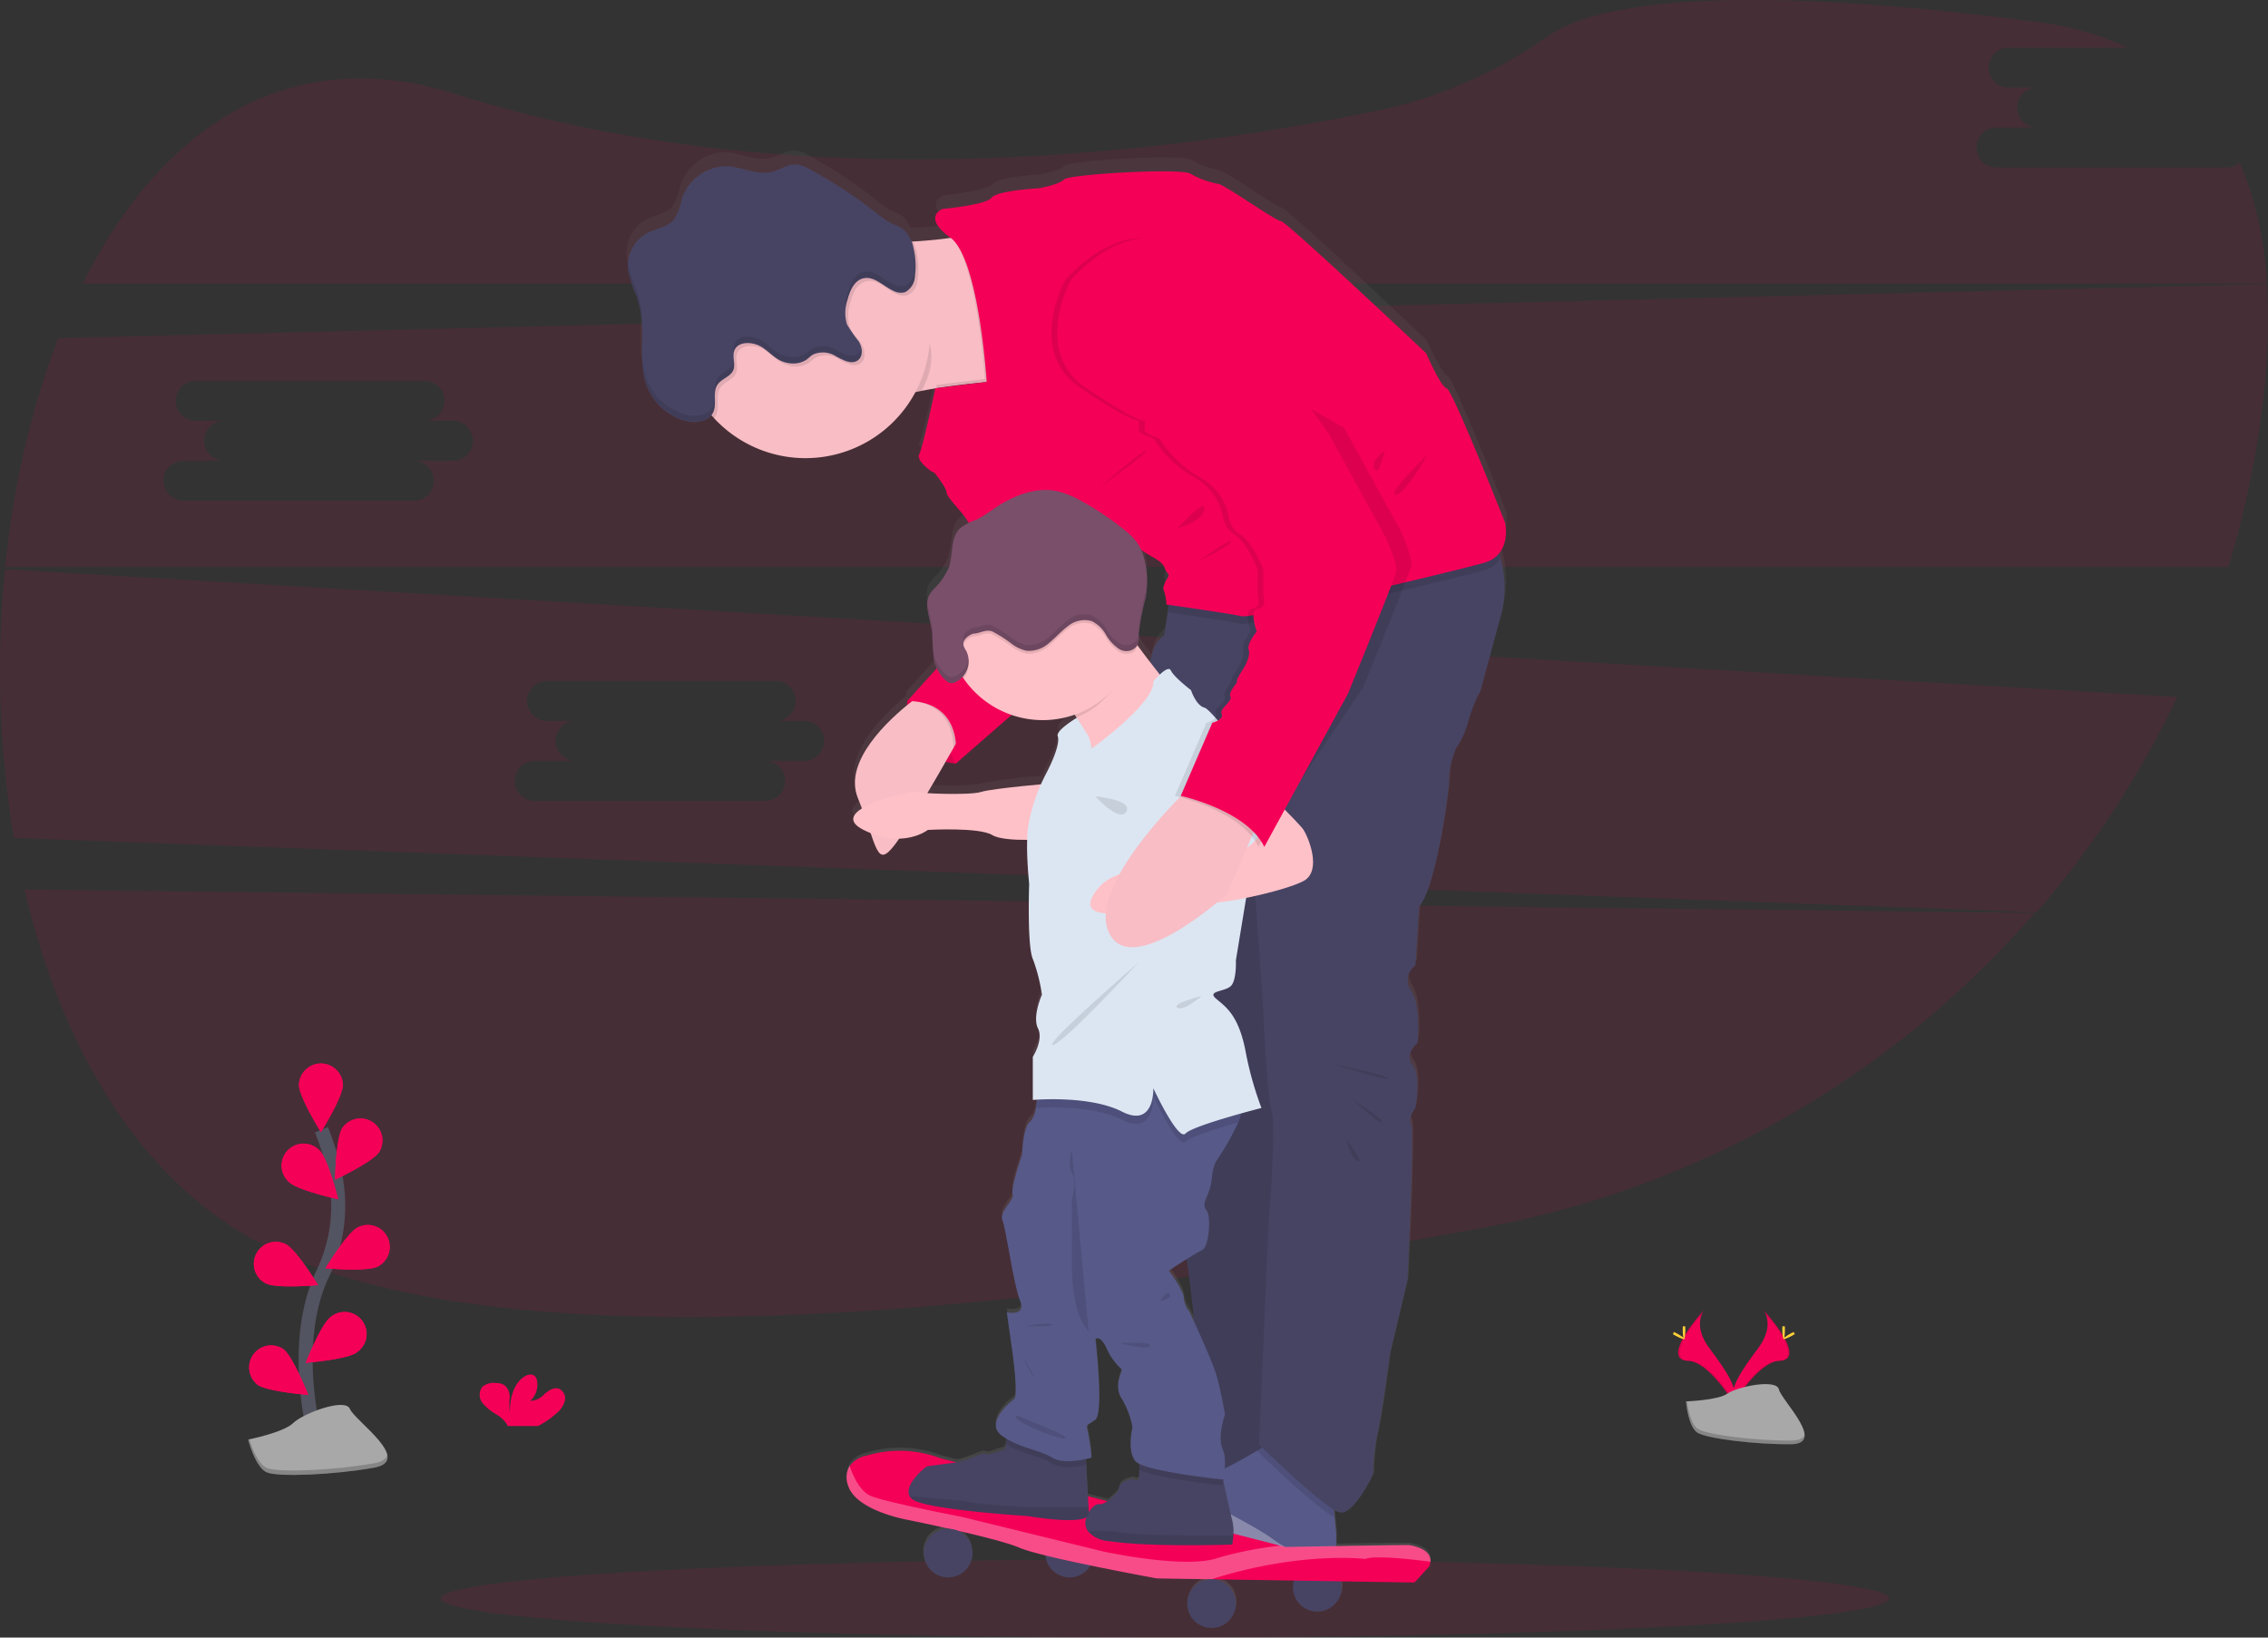 <svg xmlns="http://www.w3.org/2000/svg" xmlns:xlink="http://www.w3.org/1999/xlink" width="324" height="234" viewBox="0 0 324 234">
  <rect x="0" y="0" width="324" height="234" fill="#333333" stroke="none"/>
  <defs>
    <linearGradient id="linear-gradient" x1="0.5" y1="1.001" x2="0.5" gradientUnits="objectBoundingBox">
      <stop offset="0" stop-color="gray" stop-opacity="0.251"/>
      <stop offset="0.54" stop-color="gray" stop-opacity="0.122"/>
      <stop offset="1" stop-color="gray" stop-opacity="0.102"/>
    </linearGradient>
  </defs>
  <g id="undraw_fatherhood_7i19-2" transform="translate(0.01 0.003)">
    <path id="Path_504" data-name="Path 504" d="M63.3,484.53c5.124,22,15.972,41.016,33.113,50.246,35.63,19.156,115.98,9.274,175.944-2.075a137.175,137.175,0,0,0,78.085-44.835Z" transform="translate(-59.793 -357.411)" fill="#f50057" opacity="0.1"/>
    <path id="Path_505" data-name="Path 505" d="M397.649,78.488H364.734a2.855,2.855,0,0,1,0-5.71h5.69a2.859,2.859,0,0,1,0-5.713h-4.063a2.859,2.859,0,0,1,0-5.713H383.54a45.31,45.31,0,0,0-13.4-3.709C323.295,51.6,306.57,55.6,300.671,59.717a65.465,65.465,0,0,1-24.077,10.6c-28.9,5.986-82.952,13.191-131.942-2.307C120.3,60.3,102.209,73.32,91.36,95.07h312A51.224,51.224,0,0,0,399.5,77.8,2.816,2.816,0,0,1,397.649,78.488Z" transform="translate(-79.534 -54.56)" fill="#f50057" opacity="0.1"/>
    <path id="Path_506" data-name="Path 506" d="M52.149,329.66a146.2,146.2,0,0,0,1.276,38.38L342.4,378.654a136.4,136.4,0,0,0,20.079-30.749Zm114.295,27.378h-5.69a2.855,2.855,0,0,1,0,5.71H127.84a2.855,2.855,0,0,1,0-5.71h5.69a2.859,2.859,0,0,1,0-5.713h-4.063a2.859,2.859,0,0,1,0-5.713h32.914a2.859,2.859,0,0,1,0,5.713h4.063a2.859,2.859,0,0,1,0,5.713Z" transform="translate(-51.45 -248.313)" fill="#f50057" opacity="0.1"/>
    <path id="Path_507" data-name="Path 507" d="M377.095,191.84,61.551,199.549A126.813,126.813,0,0,0,54,232.26H371.566a135.975,135.975,0,0,0,4.586-20.852A99.182,99.182,0,0,0,377.095,191.84ZM118.061,217.089H112.37a2.855,2.855,0,0,1,0,5.71H79.451a2.855,2.855,0,0,1,0-5.71h5.691a2.859,2.859,0,0,1,0-5.713H81.078a2.859,2.859,0,0,1,0-5.713H114a2.859,2.859,0,0,1,0,5.713h4.064a2.859,2.859,0,0,1,0,5.713Z" transform="translate(-53.251 -151.243)" fill="#f50057" opacity="0.1"/>
    <ellipse id="Ellipse_6" data-name="Ellipse 6" cx="103.423" cy="5.598" rx="103.423" ry="5.598" transform="translate(62.989 222.802)" fill="#f50057" opacity="0.1"/>
    <path id="Path_508" data-name="Path 508" d="M894.013,687.74s1.628,2.132-.753,5.337-4.344,5.93-3.558,7.937c0,0,3.59-5.974,6.523-6.057S897.227,691.333,894.013,687.74Z" transform="translate(-642.056 -500.502)" fill="#f50057"/>
    <path id="Path_509" data-name="Path 509" d="M894.248,687.74a2.753,2.753,0,0,1,.332.667c2.852,3.353,4.37,6.481,1.631,6.558-2.556.074-5.618,4.64-6.351,5.793a2.287,2.287,0,0,0,.086.264s3.59-5.974,6.523-6.057S897.462,691.333,894.248,687.74Z" transform="translate(-642.29 -500.502)" opacity="0.1"/>
    <path id="Path_510" data-name="Path 510" d="M913.977,695.761c0,.75-.083,1.358-.187,1.358s-.19-.608-.19-1.358.107-.4.211-.4S913.977,695.01,913.977,695.761Z" transform="translate(-658.996 -505.806)" fill="#ffd037"/>
    <path id="Path_511" data-name="Path 511" d="M915.322,698.7c-.658.359-1.23.575-1.281.483s.445-.457,1.1-.815.4-.1.448,0S915.981,698.338,915.322,698.7Z" transform="translate(-659.308 -507.847)" fill="#ffd037"/>
    <path id="Path_512" data-name="Path 512" d="M866.963,687.74s-1.628,2.132.753,5.337,4.341,5.93,3.558,7.937c0,0-3.593-5.974-6.523-6.057S863.746,691.333,866.963,687.74Z" transform="translate(-623.578 -500.502)" fill="#f50057"/>
    <path id="Path_513" data-name="Path 513" d="M866.948,687.74a2.626,2.626,0,0,0-.332.667c-2.852,3.353-4.373,6.481-1.631,6.558,2.553.074,5.633,4.64,6.351,5.793-.024.089-.053.175-.086.264,0,0-3.593-5.974-6.523-6.057S863.731,691.333,866.948,687.74Z" transform="translate(-623.562 -500.502)" opacity="0.1"/>
    <path id="Path_514" data-name="Path 514" d="M865.43,695.761c0,.75.083,1.358.187,1.358s.19-.608.19-1.358-.107-.4-.21-.4S865.43,695.01,865.43,695.761Z" transform="translate(-625.051 -505.806)" fill="#ffd037"/>
    <path id="Path_515" data-name="Path 515" d="M860.971,698.7c.658.359,1.233.575,1.284.483s-.445-.457-1.1-.815-.4-.1-.448,0S860.313,698.338,860.971,698.7Z" transform="translate(-621.631 -507.847)" fill="#ffd037"/>
    <path id="Path_516" data-name="Path 516" d="M867.18,725.749s4.554-.142,5.93-1.118,7.006-2.147,7.347-.593,6.843,7.795,1.7,7.836-11.945-.8-13.315-1.634S867.18,725.749,867.18,725.749Z" transform="translate(-626.336 -525.507)" fill="#a8a8a8"/>
    <path id="Path_517" data-name="Path 517" d="M882.254,737.181c-5.141.042-11.945-.8-13.315-1.634-1.044-.637-1.459-2.917-1.6-3.967h-.151s.3,3.67,1.657,4.507,8.174,1.675,13.315,1.634c1.482,0,2-.54,1.969-1.322C883.924,736.878,883.357,737.172,882.254,737.181Z" transform="translate(-626.343 -531.344)" opacity="0.2"/>
    <path id="Path_518" data-name="Path 518" d="M294.52,724.181a3.478,3.478,0,0,0,1.138-1.717,1.538,1.538,0,0,0-.795-1.746c-.729-.279-1.509.228-2.1.738a2.8,2.8,0,0,1-2.04.984,3.1,3.1,0,0,0,.961-2.909,1.221,1.221,0,0,0-.267-.593c-.406-.433-1.139-.249-1.625.092-1.542,1.085-1.972,3.181-1.981,5.064a9.52,9.52,0,0,1-.027-2.075,2.144,2.144,0,0,0-.783-1.847,2.371,2.371,0,0,0-1.186-.279,2.478,2.478,0,0,0-1.939.548,1.907,1.907,0,0,0,.077,2.372,7.691,7.691,0,0,0,2,1.607,4.446,4.446,0,0,1,1.435,1.367,1.709,1.709,0,0,1,.107.246h4.344A12.087,12.087,0,0,0,294.52,724.181Z" transform="translate(-214.985 -522.273)" fill="#f50057"/>
    <path id="Path_519" data-name="Path 519" d="M200.355,645.862s-4.169-14.145.78-24.555a22.343,22.343,0,0,0,1.814-14.021,37.423,37.423,0,0,0-1.983-6.576" transform="translate(-155.058 -439.275)" fill="none" stroke="#535461" stroke-miterlimit="10" stroke-width="2"/>
    <path id="Path_520" data-name="Path 520" d="M201.767,571.289c0,1.734-3.137,6.763-3.137,6.763s-3.14-5.04-3.14-6.763a3.14,3.14,0,0,1,6.277,0Z" transform="translate(-152.791 -416.278)" fill="#f50057"/>
    <path id="Path_521" data-name="Path 521" d="M219.189,599.572c-.94,1.456-6.309,3.97-6.309,3.97s.1-5.93,1.041-7.383a3.14,3.14,0,0,1,5.269,3.413Z" transform="translate(-165.025 -434.974)" fill="#f50057"/>
    <path id="Path_522" data-name="Path 522" d="M215.721,652.147c-1.548.78-7.451.24-7.451.24s3.078-5.067,4.625-5.847a3.139,3.139,0,1,1,2.826,5.607Z" transform="translate(-161.782 -471.167)" fill="#f50057"/>
    <path id="Path_523" data-name="Path 523" d="M206.062,694.3c-1.393,1.032-7.3,1.482-7.3,1.482s2.176-5.512,3.558-6.543a3.14,3.14,0,1,1,3.733,5.04Z" transform="translate(-155.091 -501.057)" fill="#f50057"/>
    <path id="Path_524" data-name="Path 524" d="M188.247,612.493c1.242,1.207,7.036,2.461,7.036,2.461s-1.42-5.755-2.668-6.964a3.14,3.14,0,1,0-4.373,4.5Z" transform="translate(-146.98 -443.597)" fill="#f50057"/>
    <path id="Path_525" data-name="Path 525" d="M175.47,660.287c1.548.78,7.451.24,7.451.24s-3.078-5.064-4.625-5.847a3.139,3.139,0,1,0-2.826,5.607Z" transform="translate(-137.491 -476.899)" fill="#f50057"/>
    <path id="Path_526" data-name="Path 526" d="M172.623,710.208c1.393,1.029,7.3,1.482,7.3,1.482s-2.173-5.512-3.558-6.543a3.14,3.14,0,0,0-3.733,5.04Z" transform="translate(-135.901 -512.376)" fill="#f50057"/>
    <path id="Path_527" data-name="Path 527" d="M201.767,571.289c0,1.734-3.137,6.763-3.137,6.763s-3.14-5.04-3.14-6.763a3.14,3.14,0,0,1,6.277,0Z" transform="translate(-152.791 -416.278)" fill="#f50057"/>
    <path id="Path_528" data-name="Path 528" d="M219.189,599.572c-.94,1.456-6.309,3.97-6.309,3.97s.1-5.93,1.041-7.383a3.14,3.14,0,0,1,5.269,3.413Z" transform="translate(-165.025 -434.974)" fill="#f50057"/>
    <path id="Path_529" data-name="Path 529" d="M215.721,652.147c-1.548.78-7.451.24-7.451.24s3.078-5.067,4.625-5.847a3.139,3.139,0,1,1,2.826,5.607Z" transform="translate(-161.782 -471.167)" fill="#f50057"/>
    <path id="Path_530" data-name="Path 530" d="M206.062,694.3c-1.393,1.032-7.3,1.482-7.3,1.482s2.176-5.512,3.558-6.543a3.14,3.14,0,1,1,3.733,5.04Z" transform="translate(-155.091 -501.057)" fill="#f50057"/>
    <path id="Path_531" data-name="Path 531" d="M188.247,612.493c1.242,1.207,7.036,2.461,7.036,2.461s-1.42-5.755-2.668-6.964a3.14,3.14,0,1,0-4.373,4.5Z" transform="translate(-146.98 -443.597)" fill="#f50057"/>
    <path id="Path_532" data-name="Path 532" d="M175.47,660.287c1.548.78,7.451.24,7.451.24s-3.078-5.064-4.625-5.847a3.139,3.139,0,1,0-2.826,5.607Z" transform="translate(-137.491 -476.899)" fill="#f50057"/>
    <path id="Path_533" data-name="Path 533" d="M172.623,710.208c1.393,1.029,7.3,1.482,7.3,1.482s-2.173-5.512-3.558-6.543a3.14,3.14,0,0,0-3.733,5.04Z" transform="translate(-135.901 -512.376)" fill="#f50057"/>
    <path id="Path_534" data-name="Path 534" d="M171,738.256s5.076-1.008,6.428-2.351,7.442-3.694,8.118-2.016,9.132,7.388,3.38,8.4-13.529,1.343-15.219.67S171,738.256,171,738.256Z" transform="translate(-135.562 -532.559)" fill="#a8a8a8"/>
    <path id="Path_535" data-name="Path 535" d="M188.934,753.309c-5.749,1.008-13.529,1.343-15.219.673-1.287-.513-2.182-2.965-2.535-4.112l-.181.039s1.017,4.029,2.707,4.7,9.47.335,15.219-.67c1.66-.3,2.135-.975,1.957-1.838C190.749,752.66,190.171,753.093,188.934,753.309Z" transform="translate(-135.562 -544.211)" opacity="0.2"/>
    <path id="Path_536" data-name="Path 536" d="M479.914,183.1c1.592-1.775.97-4.541.97-4.541s-7.513-19.1-8.346-19.313-2.923-5.029-2.923-5.029-20.034-19-20.754-19-8.035-5.247-8.972-5.351a12.287,12.287,0,0,1-3.967-1.479c-1.565-.849-17.427.106-18.053.84s-3.558,1.26-3.558,1.26-5.948.314-6.784,1.364-6.988,1.606-6.988,1.606-3.027,1.124,1.082,4.109h0c-1.316.207-2.855.367-4.418.479-.391.027-.789.053-1.186.074h-.234a3.87,3.87,0,0,0-1.459-1.955,12.246,12.246,0,0,0-1.385-.642,11.054,11.054,0,0,1-2.052-1.405,67.251,67.251,0,0,0-9.7-6.413,4.653,4.653,0,0,0-1.729-.648c-1.272-.121-2.407.769-3.653,1.068-2.188.524-4.394-.808-6.644-.828a6.831,6.831,0,0,0-6.226,4.848,7.809,7.809,0,0,1-1.144,2.9c-.889,1.032-2.393,1.183-3.611,1.8a5.435,5.435,0,0,0-2.929,4.819v.024a2.78,2.78,0,0,0,.027.47,16.41,16.41,0,0,0,1.156,3.635,15,15,0,0,1,.83,3.816.192.192,0,0,1,0,.041c.018.216.033.432.042.651v.766c0,1.13-.039,2.269-.036,3.4v.7a3.976,3.976,0,0,0,.018.456v.16a4.011,4.011,0,0,0,.036.42.743.743,0,0,0,.015.18,3.044,3.044,0,0,0,.05.4l.027.189c.021.133.044.266.068.4l.036.183c.03.142.065.3.1.426.015.05.024.1.036.148q.08.3.178.568a8.347,8.347,0,0,0,5.532,5.2,5.149,5.149,0,0,0,1.468.183,3.053,3.053,0,0,0,2.268-.9c.13.148.258.3.394.444a17.791,17.791,0,0,0,28.857-3.845c.311-.068.62-.13.931-.189.54-.1,1.082-.2,1.628-.3l.525-.083h0l.208-.036c2.668-.42,5.26-.7,7.116-.887l-7.335.908s-1.779,8.522-2.292,9.466,1.779,2.517,1.779,2.517,1.983,2.414,1.983,3.15,2.295,2.834,2.92,3.987a1.776,1.776,0,0,0,.3.4,4.2,4.2,0,0,0-1.263.766c-1.45,1.37-.967,3.771-1.631,5.653a9.586,9.586,0,0,1-2.12,3.073,4.2,4.2,0,0,0-.747,1.032,2.533,2.533,0,0,0-.2.793h0a3.874,3.874,0,0,0-.018.456v.053a1.714,1.714,0,0,0,.024.349v.151c.145,1.236.566,2.432.694,3.668a35.186,35.186,0,0,0,.228,3.686,5.484,5.484,0,0,0,.409,1.216l-4.246,4.733s-.027.234-.036.618c-3.54,2.931-9.013,8.463-7.059,13.341q.32.8.593,1.535c-1.438.914-1.912,2,.243,3.082.341.172.67.319.993.453,1.106,3.239,1.539,4.141,3.392,1.754.2-.26.43-.592.682-.95a7.226,7.226,0,0,0,4.118-1.257s7.3-.42,9.191.737c.946.592,3.169.71,5.138.7a53.568,53.568,0,0,0,.3,6.336s-.314,8.921.522,10.811a24.8,24.8,0,0,1,1.3,5.144s-1.4,3.147-.569,4.827-.729,4.094-.729,4.094v6.191l.593-.041c-.044.417-.1.855-.175,1.272a3.7,3.7,0,0,1-.827,2.115c-1.044.748-1.147,4.733-1.147,4.733s-1.669,4.83-1.358,5.67-1.981,2.517-1.459,3.777,1.589,9.235,2.517,11.536-1.892,1.68-1.892,1.68l.833,5.981s.836,6.088.211,6.508-4.225,3.464-1.749,5.247c.193.139.388.266.593.387a6.38,6.38,0,0,1-.021.828c-.047.47-.166.846-.43.887-.735.106-2.2.84-2.505.527s-2.075.793-3.854,1.154l-.246.038-2.31-.592a16.289,16.289,0,0,0-10.436-.385,4,4,0,0,0-2.488,1.509,3.257,3.257,0,0,0-.225,2.792c1.115,3.709,8.714,4.987,8.714,4.987s2.633.541,5.8,1.257h-.317a3.486,3.486,0,1,0,1.186.216,70.946,70.946,0,0,1,9.1,2.511,27.885,27.885,0,0,0,3.656,1.094,3.471,3.471,0,0,0,6.457,1.449c4.842,1.009,9.505,1.864,9.505,1.864l7.789.127h.053a3.469,3.469,0,1,0,.047,0l11.791.192a3.478,3.478,0,1,0,6.712.109l10.4.169,2.075-2.278a1.836,1.836,0,0,0,.2-.713c.062-.748-.326-1.884-2.983-2.366-.2-.035-5.615.05-10.4.13v-1.875s-.133-1.032-.216-2.248c-.024-.358-.044-.731-.053-1.1a2.856,2.856,0,0,0,.889.405c1.984.317,4.7-5.458,4.7-5.458a30,30,0,0,1,.626-5.878c.626-2.624,1.779-11.442,1.779-11.442l2.508-10.6s1.038-21.623.516-22.463.629-2.31.629-2.31.833-4.617-.418-6.191.729-3.15.729-3.15.522-5.458-.94-7.555a2.51,2.51,0,0,1,.685-3.567l.522-8.5c2.191-2.2,4.172-15.322,4.278-18.156a11.638,11.638,0,0,1,1.044-4.62,12.208,12.208,0,0,0,1.669-3.674,21.751,21.751,0,0,1,1.779-4.511l2.713-10.078a15.662,15.662,0,0,0,.089-9.211C480.142,183.634,480.029,183.359,479.914,183.1Zm-49.012.592c1.669,1.05,1.147,1.364,1.669,1.994s.1.524-.314,1.574-.1.737.1,1.89.107,1.154.107,1.154l.522.074-.726,4.872a5.335,5.335,0,0,0-1.975,3.777c-.7-.911-1.405-1.858-2.037-2.739a4.03,4.03,0,0,0,.181-1.6,33.438,33.438,0,0,1,.993-5.218,13.154,13.154,0,0,0-.169-5.357,8.127,8.127,0,0,0-.7-1.9c.676.45,1.533.982,2.342,1.491Zm1.877,102.859s1.319-.887,2.6-1.695c.43,3.115.836,6.354,1.124,9.282-.46-1.018-.78-1.71-.78-1.71a3.516,3.516,0,0,1-.806-1.994c-.05-1.142-2.138-3.872-2.138-3.872Zm-7.824-107.884a2.526,2.526,0,0,1,1.115.867c-.368-.3-.738-.592-1.118-.87Zm-19.1,38.833c-1.2.379-5.283.322-7.709.18.907-1.547,1.809-3.121,2.609-4.532a9.661,9.661,0,0,0,1.438.257l7.943-6.96a13.71,13.71,0,0,0,9.221-.059l.216.337c.092.148.19.3.3.461l-.2-.322s-3.066,1.822-2.754,2.662-.415,2.937-1.562,5.185c-.3.562-.554,1.118-.8,1.677A81.118,81.118,0,0,0,405.857,217.494Zm15.07,96.975-.044-.831c.5-.109.836-.21.836-.21a32.671,32.671,0,0,0-.522-3.674c-.314-1.26-.151-.84,1.07-1.775s0-11.536,0-11.536.593-.737,1.533,1.154a8.535,8.535,0,0,0,2.2,3.147c.314.1-1.254,2.207,0,4.2a12.051,12.051,0,0,1,1.563,4.2s-.833,3.334.418,4.816a1.838,1.838,0,0,0,.593.405c0,.275,0,.568,0,.843a10.307,10.307,0,0,1-.027,1.127.418.418,0,0,1-.667.26c-.323-.21-2.372.26-2.233,1.577a9.7,9.7,0,0,1-1.637,1.529l-2.843-.734Z" transform="translate(-265.761 -105.554)" fill="url(#linear-gradient)"/>
    <path id="Path_537" data-name="Path 537" d="M490.3,390.2s-.993,8.139,6.884,8.972l1.186-5.633-2.482-3.338-3.555-1.2Z" transform="translate(-360.692 -290.061)" fill="#f50057"/>
    <path id="Path_538" data-name="Path 538" d="M492.338,389l-2.034,1.2s-.993,8.139,6.884,8.972" transform="translate(-360.69 -290.061)" opacity="0.1"/>
    <path id="Path_539" data-name="Path 539" d="M485.319,187.151s-5.316.326-10.647,1.21q-.818.139-1.628.3c-.314.059-.623.122-.931.19a22.074,22.074,0,0,0-6.819,2.277c-1.779,1.141-2.372-1.933-2.428-6.205-.024-1.5.027-3.152.107-4.818.1-1.927.255-3.878.415-5.633.353-3.89.759-6.914.759-6.914s1.862,0,4.349-.086l.8-.03c.78-.03,1.607-.071,2.44-.122.394-.021.792-.044,1.186-.074,1.577-.113,3.134-.273,4.447-.48a9.712,9.712,0,0,0,3.152-.889C483.338,164.194,485.319,187.151,485.319,187.151Z" transform="translate(-341.404 -132.81)" fill="#f8bdc5"/>
    <path id="Path_540" data-name="Path 540" d="M611.31,334.75l-1.038,6.887s-2.262,2.817-1.966,4.382,2.906,70.748,2.906,70.748,5.114,29.216,3.338,32.972-.1,12.524-.1,12.524l10.644-1.669,3.558-127.723Z" transform="translate(-443.885 -250.846)" fill="#474463"/>
    <path id="Path_541" data-name="Path 541" d="M611.31,334.75l-1.038,6.887s-2.262,2.817-1.966,4.382,2.906,70.748,2.906,70.748,5.114,29.216,3.338,32.972-.1,12.524-.1,12.524l10.644-1.669,3.558-127.723Z" transform="translate(-443.885 -250.846)" opacity="0.1"/>
    <path id="Path_542" data-name="Path 542" d="M648.27,756.2a8.879,8.879,0,0,0-.216,3.611c.083,1.207.216,2.233.216,2.233v7.095S636.9,765.18,630.635,761c-2.582-1.723-3.318-3.324-3.175-4.6a3.75,3.75,0,0,1,3.175-3.012c.937,0,3.9-1.634,6.321-3.078,1.906-1.13,3.49-2.141,3.49-2.141S648.9,755.161,648.27,756.2Z" transform="translate(-457.392 -543.015)" fill="#575988"/>
    <path id="Path_543" data-name="Path 543" d="M670.844,756.2a8.879,8.879,0,0,0-.216,3.611c-2.529-1.186-10.359-8.782-11.1-9.505,1.906-1.13,3.49-2.141,3.49-2.141S671.469,755.161,670.844,756.2Z" transform="translate(-479.983 -543.015)" opacity="0.1"/>
    <path id="Path_544" data-name="Path 544" d="M657.773,323.235l-2.713,10.018a21.738,21.738,0,0,0-1.779,4.486,12.182,12.182,0,0,1-1.669,3.653,11.563,11.563,0,0,0-1.044,4.59c-.1,2.82-2.075,15.862-4.278,18.053l-.522,8.453a2.513,2.513,0,0,0-.626,3.558c1.45,2.1.94,7.513.94,7.513s-1.984,1.565-.729,3.131.415,6.158.415,6.158-1.147,1.459-.626,2.295-.516,22.331-.516,22.331l-2.508,10.537s-1.15,8.767-1.779,11.376a29.392,29.392,0,0,0-.626,5.841s-2.713,5.74-4.7,5.429-11.581-9.707-11.581-9.707l1.355-31.724s1.147-13.461.418-16.07-1.251-15.651-1.251-15.651L622.5,356.949,607.9,333.992s-1.058-6.68,1.966-8.66l.549-3.608.5-3.279,17.324-1.88,26.5-6.884a8.544,8.544,0,0,1,3.113,4.406A15.39,15.39,0,0,1,657.773,323.235Z" transform="translate(-443.571 -234.531)" fill="#474463"/>
    <path id="Path_545" data-name="Path 545" d="M583.334,364.581s-12.313,15.121-11.791,10.9c.326-2.654-1.358-5.894-2.668-7.943-.774-1.219-1.414-2.016-1.414-2.016s7.513-13.772,7.931-11.9a15.312,15.312,0,0,0,2.12,3.507C579.868,360.386,583.334,364.581,583.334,364.581Z" transform="translate(-415.108 -265.038)" fill="#ffc1c8"/>
    <path id="Path_546" data-name="Path 546" d="M648.27,787.211v1.482s-11.373-3.964-17.635-8.139c-2.582-1.723-3.318-3.324-3.175-4.6,3.457,1.749,9.888,5.085,11.836,6.588C640.95,783.813,645.226,785.832,648.27,787.211Z" transform="translate(-457.392 -562.558)" fill="#fff" opacity="0.3"/>
    <circle id="Ellipse_7" data-name="Ellipse 7" cx="3.478" cy="3.478" r="3.478" transform="translate(184.696 223.327)" fill="#474463"/>
    <circle id="Ellipse_8" data-name="Ellipse 8" cx="3.478" cy="3.478" r="3.478" transform="translate(149.313 218.444)" fill="#474463"/>
    <path id="Path_547" data-name="Path 547" d="M544.953,771.262a1.836,1.836,0,0,1-.2.709l-2.075,2.262-29.008-.465-7.8-.128s-16.419-2.989-19.619-4.382-15.776-3.943-15.776-3.943-7.6-1.275-8.711-4.96a3.188,3.188,0,0,1,.225-2.775,4,4,0,0,1,2.488-1.5,16.4,16.4,0,0,1,10.436.385l48.624,12.509.753.193s17.333-.323,17.682-.261C544.627,769.389,545.015,770.518,544.953,771.262Z" transform="translate(-340.614 -548.105)" fill="#f50057"/>
    <path id="Path_548" data-name="Path 548" d="M544.953,776.423c-2.917-.38-8.005-.94-9.316-.4,0,0-9.253-1.144-21.984,2.906l-7.789-.128s-16.419-2.989-19.619-4.382-15.776-3.943-15.776-3.943-7.6-1.275-8.711-4.96a3.188,3.188,0,0,1,.225-2.775c.519,1.512,1.518,3.7,3.113,4.317,2.505.964,12.8,2.926,12.8,2.926l20.38,4.99s11.768,2.553,16.348.889a52.6,52.6,0,0,1,8.895-1.749l.753.193s17.333-.323,17.682-.261C544.627,774.549,545.015,775.679,544.953,776.423Z" transform="translate(-340.614 -553.265)" fill="#fff" opacity="0.3"/>
    <path id="Path_549" data-name="Path 549" d="M597.755,769.085a9.634,9.634,0,0,1-.163,1.3s-11.527.412-17.528-.477A4.43,4.43,0,0,1,577,768.5a2.167,2.167,0,0,1-.216-2.075,3.262,3.262,0,0,1,.252-.557c.448-.783,1.136-1.337,1.512-1.263,1.044.211,2.834-1.93,2.834-1.93-.142-1.307,1.912-1.779,2.233-1.565a.418.418,0,0,0,.667-.261c.021-.1.027-.569.027-1.121,0-.919-.027-2.075-.027-2.075l11.587,1.408.46,2.215c.421,1.975,1.008,4.687,1.26,5.615a6.7,6.7,0,0,1,.163,2.2Z" transform="translate(-421.573 -549.684)" fill="#474463"/>
    <path id="Path_550" data-name="Path 550" d="M598.671,794.659a9.633,9.633,0,0,1-.163,1.3s-11.527.412-17.528-.477a4.429,4.429,0,0,1-3.06-1.411,18.9,18.9,0,0,1,4.779.16C584.466,794.671,595.036,794.671,598.671,794.659Z" transform="translate(-422.49 -575.258)" opacity="0.1"/>
    <path id="Path_551" data-name="Path 551" d="M516.835,757.439a.593.593,0,0,1-.252.557c-1.459,1.127-8.459-.1-8.459-.1s-14.3-.889-16.44-2.348a1.509,1.509,0,0,1-.471-.5c-.889-1.607,2.33-4.3,2.609-4.3s4.124-.525,4.382-.575c1.779-.359,3.558-1.462,3.854-1.147s1.779-.418,2.5-.522c.264-.039.385-.412.43-.889a9.883,9.883,0,0,0-.065-1.936l11.424,3.075.1,1.82.329,6.06.042.744A.268.268,0,0,1,516.835,757.439Z" transform="translate(-361.282 -541.263)" fill="#474463"/>
    <path id="Path_552" data-name="Path 552" d="M508.532,780.143s-14.3-.889-16.44-2.348a1.509,1.509,0,0,1-.471-.5c2.9.237,7.726.637,8.6.86,1.254.3,8.3.729,8.3.729h8.666l.042.744C517.6,781.733,508.532,780.143,508.532,780.143Z" transform="translate(-361.678 -563.508)" opacity="0.1"/>
    <circle id="Ellipse_9" data-name="Ellipse 9" cx="3.478" cy="3.478" r="3.478" transform="translate(131.967 218.444)" fill="#474463"/>
    <circle id="Ellipse_10" data-name="Ellipse 10" cx="3.478" cy="3.478" r="3.478" transform="translate(169.588 225.663)" fill="#474463"/>
    <path id="Path_553" data-name="Path 553" d="M480.829,393.355s-.658,1.186-1.648,2.947c-2.372,4.186-6.638,11.607-8.474,13.956-2.609,3.338-2.4.21-5.218-6.781-2.093-5.2,4.349-11.151,7.795-13.855,1.186-.94,2.016-1.482,2.016-1.482Z" transform="translate(-342.956 -289.469)" fill="#f8bdc5"/>
    <path id="Path_554" data-name="Path 554" d="M492.93,432.83s-8.66.729-10.33,1.251-8.868.208-9.488,0-12.942,2.609-7.305,5.426,9.191,0,9.191,0,7.305-.418,9.191.732,8.764.522,8.764.522Z" transform="translate(-342.454 -320.922)" fill="#ffc1c8"/>
    <path id="Path_555" data-name="Path 555" d="M473.883,184.973c1.067,2.731.4,5.108-.857,7.549-3.149.593-6.111,1.408-7.759,2.467-4.7,3.027-1.147-23.583-1.147-23.583s2.271,0,5.15-.116C468.4,175.269,471.7,179.4,473.883,184.973Z" transform="translate(-341.368 -136.683)" opacity="0.1"/>
    <path id="Path_556" data-name="Path 556" d="M416.572,173.168a17.789,17.789,0,1,1-1.779-7.777A17.789,17.789,0,0,1,416.572,173.168Z" transform="translate(-283.724 -125.471)" fill="#f8bdc5"/>
    <path id="Path_557" data-name="Path 557" d="M664.286,314.056a4.074,4.074,0,0,1-2.372,1.646c-4.071,1.147-32.768,8.035-34.645,7.617-1.657-.368-8.77-1.391-10.41-1.625l.5-3.279,17.324-1.88,26.5-6.884A8.56,8.56,0,0,1,664.286,314.056Z" transform="translate(-450.001 -234.189)" opacity="0.1"/>
    <path id="Path_558" data-name="Path 558" d="M514.543,187.106a100.017,100.017,0,0,0-10.125,1.127.7.7,0,0,0-.018-.466l6.938-.857s-1.014-16.307-4.744-20.214a9.712,9.712,0,0,0,3.152-.889C512.562,164.15,514.543,187.106,514.543,187.106Z" transform="translate(-370.657 -132.765)" opacity="0.1"/>
    <path id="Path_559" data-name="Path 559" d="M499.885,142.51s6.158-.554,6.991-1.6,6.784-1.355,6.784-1.355,2.92-.522,3.558-1.254,16.485-1.669,18.05-.833a12.537,12.537,0,0,0,3.967,1.462c.94.107,8.242,5.319,8.972,5.319s20.754,18.889,20.754,18.889,2.075,4.8,2.923,5.008,8.349,19.2,8.349,19.2,1.044,4.59-3.024,5.74-32.768,8.035-34.644,7.617-10.748-1.669-10.748-1.669.1,0-.1-1.147-.522-.836-.107-1.88.836-.94.314-1.565,0-.94-1.669-1.983a21.019,21.019,0,0,1-3.653-2.5c-.095-.311-1.565-2.4-2.295-2.505s-21.184-5.844-21.184-5.844l-4.8-1.565s-2.295-1.565-1.779-2.5,2.292-9.413,2.292-9.413l7.338-.9s-1.094-17.671-5.2-20.635S499.885,142.51,499.885,142.51Z" transform="translate(-365.229 -112.659)" fill="#f50057"/>
    <path id="Path_560" data-name="Path 560" d="M500.3,393.355s-.658,1.186-1.648,2.947c-.154-5.444-3.961-6.5-5.9-6.68,1.186-.94,2.016-1.482,2.016-1.482Z" transform="translate(-362.443 -289.454)" opacity="0.1"/>
    <path id="Path_561" data-name="Path 561" d="M493.536,272.34l.5,2.817s1.984,2.4,1.984,3.131,2.295,2.817,2.923,3.964,2.817,1.358,1.981,3.341-5.633,17.113-5.633,17.113l-4.9,5.426s8.139-.732,6.884,8.972l10.54-9.191,8.254-15.017s-8.035-15.233-8.346-16.485S493.536,272.34,493.536,272.34Z" transform="translate(-360.812 -207.939)" fill="#f50057"/>
    <path id="Path_562" data-name="Path 562" d="M583.31,277.479s6.677-4.7,6.677-5.218S583.31,277.479,583.31,277.479Z" transform="translate(-426.26 -207.831)" opacity="0.1"/>
    <path id="Path_563" data-name="Path 563" d="M621,302.143s3.558-.836,3.854-2.713S621,302.143,621,302.143Z" transform="translate(-452.814 -226.667)" opacity="0.1"/>
    <path id="Path_564" data-name="Path 564" d="M630.82,318.841s5.011-2.482,4.8-2.911S630.82,318.841,630.82,318.841Z" transform="translate(-459.736 -238.576)" opacity="0.1"/>
    <path id="Path_565" data-name="Path 565" d="M717.537,272.23s-2.075,1.355-1.459,2.624S717.537,272.23,717.537,272.23Z" transform="translate(-519.729 -207.832)" opacity="0.1"/>
    <path id="Path_566" data-name="Path 566" d="M730.678,274.1s-5.912,5.633-4.575,5.74S730.678,274.1,730.678,274.1Z" transform="translate(-526.742 -209.15)" opacity="0.1"/>
    <path id="Path_567" data-name="Path 567" d="M696.64,568.68s7.617,1.462,7.824,1.983S696.64,568.68,696.64,568.68Z" transform="translate(-506.126 -416.573)" opacity="0.1"/>
    <path id="Path_568" data-name="Path 568" d="M705.79,585.57s4.068,2.505,4.172,3.235S705.79,585.57,705.79,585.57Z" transform="translate(-512.565 -428.468)" opacity="0.1"/>
    <path id="Path_569" data-name="Path 569" d="M702.62,604.58s.626,2.817,1.669,3.235S702.62,604.58,702.62,604.58Z" transform="translate(-510.326 -441.853)" opacity="0.1"/>
    <path id="Path_570" data-name="Path 570" d="M414.607,165.25a.2.2,0,0,1-.015.092,2.627,2.627,0,0,1-1.393,2.241,2.218,2.218,0,0,1-1.58-.145c-1.482-.649-2.8-2.209-4.385-1.832a2.626,2.626,0,0,0-1.654,1.453,7.293,7.293,0,0,0-.593,1.592,5.694,5.694,0,0,0-.08,3.531,3.6,3.6,0,0,0,.267.522c.421.673,1.014,1.245,1.429,1.924.516.848.649,2.12-.154,2.7a1.628,1.628,0,0,1-1.382.193,8.221,8.221,0,0,1-1.687-.747,3.452,3.452,0,0,0-3.368-.255c-.344.213-.62.522-.949.747a3.421,3.421,0,0,1-2.292.477c-1.886-.193-2.591-1.388-4.032-2.313-1.056-.682-3.261-.972-3.89.421-.4.889.2,2.01-.2,2.917s-1.648,1.186-2.23,2.028c-.765,1.109-.053,2.713-.614,3.943a2.01,2.01,0,0,1-.341.522,17.843,17.843,0,0,1,25.231-25.2l.8-.03c.78-.03,1.607-.071,2.44-.122a6.794,6.794,0,0,1,.46,1.3,10.851,10.851,0,0,1,.211,4.038Z" transform="translate(-283.517 -125.422)" opacity="0.1"/>
    <path id="Path_571" data-name="Path 571" d="M370.548,160.329c-.406.889.193,2.01-.2,2.914s-1.654,1.186-2.23,2.028c-.768,1.112-.056,2.716-.614,3.943-.64,1.4-2.574,1.622-4.056,1.213a8.3,8.3,0,0,1-5.532-5.174c-1.005-2.861-.356-6.01-.617-9.031a14.982,14.982,0,0,0-.83-3.792,16.091,16.091,0,0,1-1.156-3.614,5.372,5.372,0,0,1,2.9-5.28c1.222-.593,2.725-.762,3.614-1.779a7.809,7.809,0,0,0,1.144-2.882,6.833,6.833,0,0,1,6.226-4.818c2.247.018,4.447,1.343,6.644.821,1.242-.3,2.372-1.186,3.653-1.058a4.634,4.634,0,0,1,1.729.643,67.36,67.36,0,0,1,9.7,6.374,10.918,10.918,0,0,0,2.055,1.4,12.748,12.748,0,0,1,1.385.637,4.464,4.464,0,0,1,1.732,2.82,10.771,10.771,0,0,1,.219,4.038,2.687,2.687,0,0,1-1.408,2.336,2.215,2.215,0,0,1-1.583-.151c-1.482-.643-2.8-2.2-4.382-1.829-1.293.3-1.915,1.761-2.253,3.045a5.66,5.66,0,0,0-.08,3.534,20.528,20.528,0,0,0,1.693,2.443c.507.851.652,2.123-.154,2.7-.889.643-2.1-.042-3.072-.551a3.455,3.455,0,0,0-3.365-.258c-.341.213-.617.522-.949.75a3.451,3.451,0,0,1-2.289.474c-1.889-.193-2.594-1.388-4.032-2.313C373.38,159.224,371.18,158.933,370.548,160.329Z" transform="translate(-265.618 -110.314)" fill="#474463"/>
    <path id="Path_572" data-name="Path 572" d="M577.521,357.109c-.08.445-.691.5-.815.928-1.186,4.183-3.8,7.946-7.821,9.488-.774-1.219-1.414-2.016-1.414-2.016s7.513-13.772,7.931-11.9A15.518,15.518,0,0,0,577.521,357.109Z" transform="translate(-415.104 -265.023)" opacity="0.1"/>
    <path id="Path_573" data-name="Path 573" d="M536.75,323.422a13.724,13.724,0,1,1-4.02-9.753,13.775,13.775,0,0,1,4.02,9.753Z" transform="translate(-374.072 -234.2)" fill="#ffc1c8"/>
    <path id="Path_574" data-name="Path 574" d="M549.334,748.785l.1,1.82c-1.207.267-3.5.617-4.839-.2-1.729-1.058-4.281-1.316-6.621-2.757a9.881,9.881,0,0,0-.065-1.936Z" transform="translate(-394.275 -541.284)" opacity="0.1"/>
    <path id="Path_575" data-name="Path 575" d="M614.54,761.265c-.08.406-.154.655-.154.655s-9.206-.943-11.859-2.215c0-.919-.027-2.075-.027-2.075l11.587,1.408Z" transform="translate(-439.794 -549.67)" opacity="0.1"/>
    <path id="Path_576" data-name="Path 576" d="M563.845,592.233c-.626,1.669-.94,1.984-.311,2.817s.311,5.218-.685,5.633-4.744,2.92-4.744,2.92,2.075,2.713,2.138,3.854a3.493,3.493,0,0,0,.806,1.983s3.214,6.887,3.854,9.078,1.227,5.633,1.227,5.633-1.124,3.131-.347,4.907,0,4.382,0,4.382-11.21-1.147-12.452-2.621-.415-4.788-.415-4.788a11.988,11.988,0,0,0-1.565-4.175c-1.254-1.983.3-4.068,0-4.174a8.817,8.817,0,0,1-2.2-3.128c-.943-1.877-1.53-1.15-1.53-1.15s1.221,10.54,0,11.48-1.388.522-1.073,1.779a32.268,32.268,0,0,1,.522,3.653s-3.756,1.147-5.633,0-4.7-1.358-7.184-3.131,1.124-4.8,1.749-5.218-.208-6.469-.208-6.469l-.836-5.948s2.817.626,1.892-1.669-2-10.226-2.517-11.477,1.779-2.923,1.462-3.757,1.355-5.633,1.355-5.633.107-3.964,1.147-4.708a3.68,3.68,0,0,0,.827-2.1,26.129,26.129,0,0,0,.323-3.416s23.894-1.669,27.754.626c1.737,1.032,1.616,2.932.889,4.856a38,38,0,0,1-3.175,5.612C564.056,589.484,564.471,590.564,563.845,592.233Z" transform="translate(-391.14 -422.034)" fill="#575988"/>
    <path id="Path_577" data-name="Path 577" d="M581.618,582.271c-2.965.833-6.914,2.058-7.557,2.76-1.044,1.15-4.593-6.469-4.593-6.469s.211,5.728-4.486,3.333c-4.065-2.075-10.626-1.8-12.322-1.69a26.127,26.127,0,0,0,.323-3.416s23.894-1.669,27.754.626C582.475,578.446,582.353,580.347,581.618,582.271Z" transform="translate(-404.706 -421.88)" opacity="0.1"/>
    <path id="Path_578" data-name="Path 578" d="M566.548,379.695s2.075-2.505,2.505-1.565,2.879,2.817,2.879,2.817.7,2.191,1.939,2.505,10.522,12.835,10.522,12.835l-3.341,6.781-2.713,16.488s.119,2.609-.62,3.558-3.558.729-2.25,1.877,3.184,2.191,4.228,7.412a48.508,48.508,0,0,0,2.295,8.242s-9.808,2.505-10.851,3.653-4.593-6.469-4.593-6.469.211,5.725-4.486,3.333-12.731-1.663-12.731-1.663v-6.167s1.565-2.4.732-4.071.569-4.8.569-4.8a24.576,24.576,0,0,0-1.3-5.111c-.836-1.877-.522-10.748-.522-10.748s-.635-5.74-.056-8.663a25.915,25.915,0,0,1,2.571-7.258c1.147-2.236,1.874-4.323,1.563-5.159s2.754-2.645,2.754-2.645l1.7,2.748.433,1.643S566.759,382.826,566.548,379.695Z" transform="translate(-401.795 -282.328)" fill="#dce6f2"/>
    <path id="Path_579" data-name="Path 579" d="M603.069,432.83s5.844,5.737,6.469,6.677,2.722,5.826.009,7.308-13.342,3.768-14.4,2.98-7.412.889-7.412.889-10.632,2.609-8.337-1.669,7.723-3.558,7.723-3.558,8.77-.015,9.707-.889,8.005-2.751,6.4-6.618S603.069,432.83,603.069,432.83Z" transform="translate(-423.329 -320.934)" fill="#ffc1c8"/>
    <path id="Path_580" data-name="Path 580" d="M572.812,519.41S559.2,531.2,560.555,531.2,572.812,519.41,572.812,519.41Z" transform="translate(-410.168 -381.893)" opacity="0.1"/>
    <path id="Path_581" data-name="Path 581" d="M624.205,535.6s-4.326,1.041-3.49,1.669S624.205,535.6,624.205,535.6Z" transform="translate(-452.537 -393.28)" opacity="0.1"/>
    <path id="Path_582" data-name="Path 582" d="M581.29,439.16s5.4.483,4.447,2.173S581.29,439.16,581.29,439.16Z" transform="translate(-424.832 -325.374)" opacity="0.1"/>
    <path id="Path_583" data-name="Path 583" d="M569.168,610.09s-.732,2.123,0,3.261,0,3.854,0,3.854v9.488s-.1,6.887,2.4,9.286Z" transform="translate(-416.057 -445.771)" opacity="0.1"/>
    <path id="Path_584" data-name="Path 584" d="M545.83,709.81a17.826,17.826,0,0,1,1.669,2.92C547.71,713.513,545.83,709.81,545.83,709.81Z" transform="translate(-399.838 -516.028)" opacity="0.1"/>
    <path id="Path_585" data-name="Path 585" d="M547.06,694.49s3.392-.626,3.914-.261S547.06,694.49,547.06,694.49Z" transform="translate(-400.709 -504.986)" opacity="0.1"/>
    <path id="Path_586" data-name="Path 586" d="M543.13,738.49s-.993.1.99,1.186,5.844,2.452,5.894,1.984S543.13,738.49,543.13,738.49Z" transform="translate(-397.77 -536.205)" opacity="0.1"/>
    <path id="Path_587" data-name="Path 587" d="M592.69,703.353c.35,0,4.717-.261,4.465.418S592.69,703.353,592.69,703.353Z" transform="translate(-432.865 -511.451)" opacity="0.1"/>
    <path id="Path_588" data-name="Path 588" d="M612.7,680.1s.99-1.72,1.355-.99S612.7,680.1,612.7,680.1Z" transform="translate(-446.96 -494.204)" opacity="0.1"/>
    <path id="Path_589" data-name="Path 589" d="M536.757,323.371a13.723,13.723,0,0,1-.528,3.786,2.063,2.063,0,0,1-2.277.139,6.133,6.133,0,0,1-1.912-2.075A4.725,4.725,0,0,0,530,323.305a3.7,3.7,0,0,0-3.365.7c-.972.7-1.749,1.625-2.668,2.372a4.34,4.34,0,0,1-3.261,1.168,5.6,5.6,0,0,1-2.075-.955,18.632,18.632,0,0,0-2.82-1.809c-.975-.377-1.779.3-2.707.3-.738.267-1.542.875-1.393,1.643a2.547,2.547,0,0,0,.38.795,3.335,3.335,0,0,1-.436,3.673,13.775,13.775,0,1,1,25.1-7.836Z" transform="translate(-374.079 -234.144)" opacity="0.1"/>
    <path id="Path_590" data-name="Path 590" d="M506.694,311.789c-.738.267-1.542.875-1.4,1.645a2.642,2.642,0,0,0,.382.792,3.328,3.328,0,0,1-1.482,4.48,1.313,1.313,0,0,1-.824.13,1.458,1.458,0,0,1-.593-.356,5.488,5.488,0,0,1-1.711-2.95,35.553,35.553,0,0,1-.228-3.662c-.13-1.219-.549-2.419-.694-3.647a3.383,3.383,0,0,1,.187-1.8,4.192,4.192,0,0,1,.747-1.026,9.628,9.628,0,0,0,2.12-3.054c.661-1.874.181-4.26,1.628-5.633a9.047,9.047,0,0,1,2.437-1.26,17.168,17.168,0,0,0,2.238-1.42c2.683-1.844,5.945-3.261,9.135-2.609a12.99,12.99,0,0,1,3.62,1.482,40.7,40.7,0,0,1,5.93,3.985,9.226,9.226,0,0,1,2.075,2.132,7.394,7.394,0,0,1,.907,2.268,13,13,0,0,1,.172,5.337,34.514,34.514,0,0,0-1,5.189,3.353,3.353,0,0,1-.258,1.743,1.933,1.933,0,0,1-2.532.439,6.042,6.042,0,0,1-1.909-2.075A4.686,4.686,0,0,0,523.611,310a3.7,3.7,0,0,0-3.365.7c-.973.7-1.746,1.625-2.668,2.372a4.324,4.324,0,0,1-3.261,1.168,5.593,5.593,0,0,1-2.075-.952,18.3,18.3,0,0,0-2.817-1.809C508.452,311.107,507.619,311.789,506.694,311.789Z" transform="translate(-367.666 -221.247)" fill="#794f6a"/>
    <path id="Path_591" data-name="Path 591" d="M599.091,432.83s-15.337,14.19-12.209,21.285,16.9-5.426,16.9-5.426l4.91-11.361Z" transform="translate(-428.513 -320.94)" fill="#f8bdc5"/>
    <g id="Group_555" data-name="Group 555" transform="translate(132.443 82.652)" opacity="0.1">
      <path id="Path_592" data-name="Path 592" d="M504.212,355.681a1.3,1.3,0,0,1-.821.13,1.417,1.417,0,0,1-.593-.359,5.5,5.5,0,0,1-1.714-2.947c-.252-1.2-.095-2.446-.225-3.665s-.551-2.416-.694-3.647a.782.782,0,0,0-.015-.184,4.692,4.692,0,0,0,.015,1.02c.142,1.227.563,2.413.694,3.647a36.336,36.336,0,0,0,.225,3.662,5.494,5.494,0,0,0,1.714,2.95,1.44,1.44,0,0,0,.593.356,1.3,1.3,0,0,0,.821-.13,3.349,3.349,0,0,0,1.826-3.421A3.288,3.288,0,0,1,504.212,355.681Z" transform="translate(-500.13 -341.734)"/>
      <path id="Path_593" data-name="Path 593" d="M543.623,335.825a34.144,34.144,0,0,0-.993,5.189,3.324,3.324,0,0,1-.261,1.743,1.928,1.928,0,0,1-2.529.439,6.051,6.051,0,0,1-1.912-2.075,4.668,4.668,0,0,0-2.037-1.912,3.7,3.7,0,0,0-3.362.7c-.972.7-1.749,1.622-2.668,2.372a4.343,4.343,0,0,1-3.261,1.171,5.647,5.647,0,0,1-2.075-.955,18.522,18.522,0,0,0-2.817-1.809c-.972-.377-1.779.3-2.707.3-.738.27-1.542.875-1.4,1.648a1.23,1.23,0,0,0,.08.243A2.307,2.307,0,0,1,519,341.82c.925,0,1.743-.664,2.707-.3a17.861,17.861,0,0,1,2.817,1.809,5.508,5.508,0,0,0,2.075.952,4.278,4.278,0,0,0,3.261-1.168c.913-.756,1.7-1.69,2.668-2.372a3.74,3.74,0,0,1,3.362-.7,4.7,4.7,0,0,1,2.037,1.912,6.3,6.3,0,0,0,1.912,2.075,1.909,1.909,0,0,0,2.529-.439,3.54,3.54,0,0,0,.261-1.743,33.072,33.072,0,0,1,.993-5.189,13.12,13.12,0,0,0,.19-2.7A13.156,13.156,0,0,1,543.623,335.825Z" transform="translate(-512.409 -333.96)"/>
    </g>
    <path id="Path_594" data-name="Path 594" d="M562.408,175.222s-5.633,10.226,2.075,15.444,8.453,4.7,8.453,4.7a7.5,7.5,0,0,0,0,1.565c.107.314,2.075,1.041,2.075,1.041a16.872,16.872,0,0,0,5.841,5.532,8.165,8.165,0,0,1,4.071,5.633,3.556,3.556,0,0,0,1.779,2.609c1.779,1.251,3.149,4.9,3.149,4.9v3.341c0,.522.626,2.075-.729,2.241s-.211,3.288-.211,3.288-1.459,1.779-1.147,2.609-.626,2.5-.626,2.5-1.147,1.669-1.044,1.983-1.251,1.462-.94,2.191-1.562,1.669-1.251,2.505-1.334,1.251-1.334,1.251L578.059,249s9.488,2.075,11.937,7.3l11.96-21.913s6.677-16.381,6.887-17.424-1.462-4.8-1.462-4.8l-8.139-14.824L587.034,180.12S577.33,159.466,562.408,175.222Z" transform="translate(-410.221 -135.281)" opacity="0.1"/>
    <path id="Path_595" data-name="Path 595" d="M585.958,190.373s-14.658,5.144-6.938,10.362,8.453,4.693,8.453,4.693a7.718,7.718,0,0,0,0,1.565c.1.311,2.075,1.044,2.075,1.044a16.9,16.9,0,0,0,5.844,5.532,8.165,8.165,0,0,1,4.071,5.633,3.556,3.556,0,0,0,1.779,2.609c1.779,1.251,3.131,4.9,3.131,4.9v3.338c0,.522.626,2.075-.732,2.244s-.208,3.288-.208,3.288-1.462,1.779-1.147,2.606-.626,2.505-.626,2.505-1.147,1.669-1.044,1.984-1.254,1.462-.94,2.191-1.565,1.669-1.251,2.505-1.337,1.251-1.337,1.251l-4.507,10.433s7.815.4,10.282,5.633l13.612-20.229s6.68-16.381,6.887-17.425-1.456-4.812-1.456-4.812l-8.139-14.824L595.2,196.7S600.88,174.615,585.958,190.373Z" transform="translate(-421.743 -146.241)" opacity="0.1"/>
    <path id="Path_596" data-name="Path 596" d="M565.228,175.224s-5.633,10.226,2.075,15.444,8.453,4.7,8.453,4.7a7.715,7.715,0,0,0,0,1.565c.1.314,2.075,1.041,2.075,1.041a16.9,16.9,0,0,0,5.844,5.532,8.165,8.165,0,0,1,4.071,5.633,3.556,3.556,0,0,0,1.779,2.609c1.779,1.251,3.146,4.9,3.146,4.9v3.341c0,.522.626,2.075-.732,2.241s-.208,3.288-.208,3.288-1.462,1.779-1.147,2.609-.626,2.5-.626,2.5-1.147,1.669-1.044,1.983-1.254,1.462-.94,2.191-1.565,1.669-1.251,2.505-1.337,1.251-1.337,1.251L580.879,249s9.47,2.075,11.934,7.3l11.96-21.913s6.68-16.381,6.887-17.425-1.462-4.8-1.462-4.8l-8.139-14.824-12.206-17.211S580.147,159.469,565.228,175.224Z" transform="translate(-412.209 -135.284)" fill="#f50057"/>
    <g id="Group_556" data-name="Group 556" transform="translate(89.673 37.467)" opacity="0.1">
      <path id="Path_597" data-name="Path 597" d="M357.3,188.752a14.877,14.877,0,0,0-.83-3.8,16.091,16.091,0,0,1-1.156-3.614v-.113a4.836,4.836,0,0,0,0,.949,16.237,16.237,0,0,0,1.156,3.614,14.853,14.853,0,0,1,.83,3.792c.042.486.059.978.065,1.482C357.375,190.282,357.366,189.514,357.3,188.752Z" transform="translate(-355.291 -181.23)"/>
      <path id="Path_598" data-name="Path 598" d="M372.325,231.657c-.637,1.4-2.574,1.622-4.056,1.21a8.319,8.319,0,0,1-5.532-5.171,12.245,12.245,0,0,1-.593-3.946,13.567,13.567,0,0,0,.593,4.779,8.322,8.322,0,0,0,5.532,5.174c1.482.409,3.418.19,4.056-1.213a4.524,4.524,0,0,0,.231-1.957A3.057,3.057,0,0,1,372.325,231.657Z" transform="translate(-360.11 -211.143)"/>
      <path id="Path_599" data-name="Path 599" d="M470.037,182.316a2.68,2.68,0,0,1-1.408,2.333,2.218,2.218,0,0,1-1.58-.148c-1.482-.646-2.8-2.206-4.385-1.829-1.293.3-1.912,1.758-2.253,3.045a7.5,7.5,0,0,0-.317,2.511,9.783,9.783,0,0,1,.317-1.678c.341-1.284.961-2.737,2.253-3.045,1.583-.374,2.891,1.186,4.385,1.829a2.206,2.206,0,0,0,1.58.151,2.681,2.681,0,0,0,1.408-2.336,10.777,10.777,0,0,0,.089-1.829C470.111,181.652,470.081,181.987,470.037,182.316Z" transform="translate(-429.015 -181.293)"/>
      <path id="Path_600" data-name="Path 600" d="M423.978,219.568c-.889.643-2.1-.042-3.072-.554a3.455,3.455,0,0,0-3.365-.258c-.341.213-.617.522-.949.75a3.412,3.412,0,0,1-2.289.474c-1.889-.193-2.594-1.388-4.032-2.313-1.055-.679-3.261-.97-3.89.424a2.529,2.529,0,0,0-.122,1.284,1.67,1.67,0,0,1,.122-.448c.632-1.4,2.834-1.106,3.89-.424,1.438.925,2.144,2.12,4.032,2.313a3.43,3.43,0,0,0,2.289-.477c.332-.225.608-.534.949-.747a3.461,3.461,0,0,1,3.365.258c.975.51,2.176,1.186,3.072.551a1.644,1.644,0,0,0,.531-1.693A1.37,1.37,0,0,1,423.978,219.568Z" transform="translate(-391.125 -206.466)"/>
      <path id="Path_601" data-name="Path 601" d="M399.871,229.26c-.406.931-1.654,1.186-2.23,2.025a3.591,3.591,0,0,0-.379,2.179,2.467,2.467,0,0,1,.379-1.343c.575-.839,1.823-1.1,2.23-2.028a2.58,2.58,0,0,0,.113-1.263A1.673,1.673,0,0,1,399.871,229.26Z" transform="translate(-384.813 -214.717)"/>
    </g>
  </g>
</svg>
